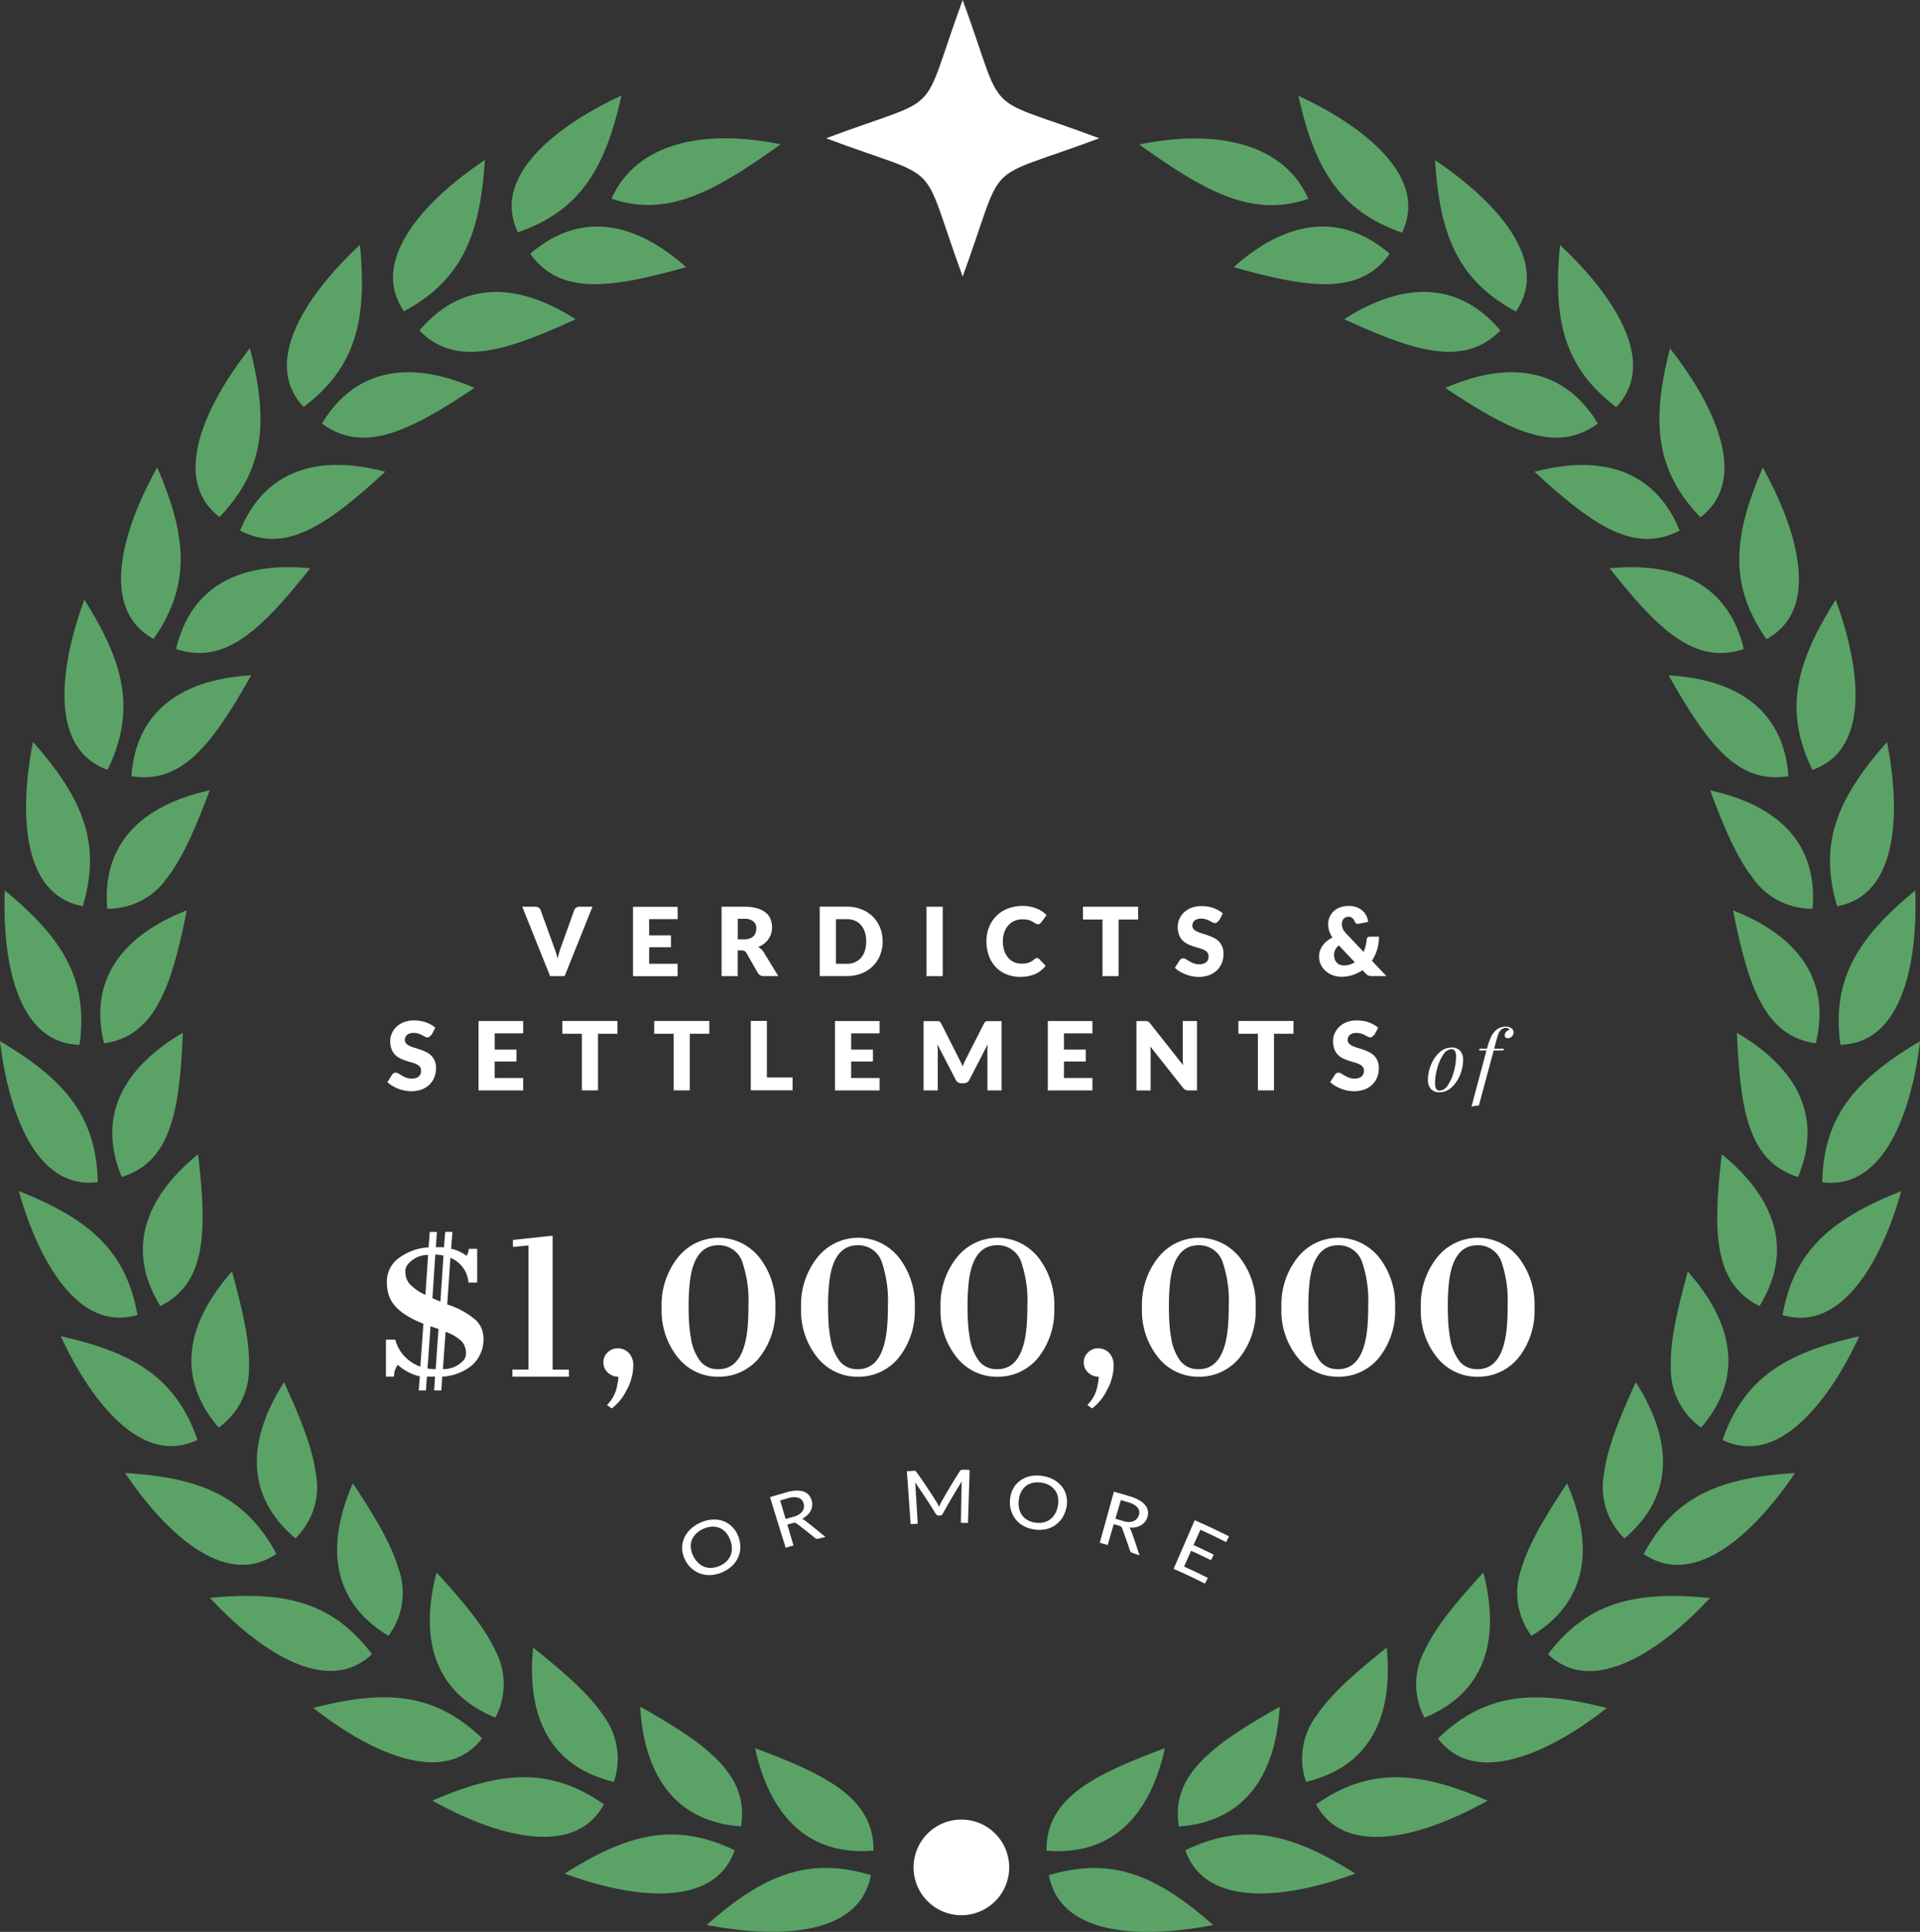 <svg xmlns="http://www.w3.org/2000/svg" width="230.021" height="231.388" viewBox="0 0 230.021 231.388">
  <rect x="0" y="0" width="230.021" height="231.388" fill="#333333" stroke="none"/>
  <g id="Asset_6" data-name="Asset 6" transform="translate(0.01)" style="isolation: isolate">
    <g id="Layer_2" transform="translate(-0.01)">
      <g id="Layer_1-2">
        <g id="Group_991" data-name="Group 991">
          <g id="Group_990" data-name="Group 990" transform="translate(0 11.442)">
            <g id="Group_989" data-name="Group 989" style="mix-blend-mode: hard-light;isolation: isolate">
              <path id="Path_1771" data-name="Path 1771" d="M81.274,230.75c-3.456.493-8.118-.206-13.633-2.221,7.464-4.743,13.185-6.265,20.369-2.794-1.022,2.86-3.272,4.522-6.736,5.015Zm-8.927-10.523c-6.545-4.566-12.442-3.949-20.553-.441,5.125,2.853,9.626,4.272,13.111,4.331S70.884,222.889,72.347,220.227Zm-14.6-7.9c-5.75-5.537-11.67-5.846-20.229-3.647,4.618,3.618,8.839,5.714,12.273,6.324S55.883,214.727,57.744,212.33ZM44.552,202.241c-4.816-6.361-10.618-7.589-19.413-6.743,4,4.287,7.839,7.015,11.133,8.148s6.067.677,8.28-1.4ZM33.1,190.233c-3.765-7.037-9.309-9.148-18.126-9.692,3.28,4.868,6.655,8.162,9.729,9.795s5.883,1.61,8.39-.1Zm-9.449-13.655c-2.618-7.537-7.765-10.493-16.383-12.42,2.471,5.324,5.294,9.1,8.074,11.207C18.138,177.467,20.9,177.879,23.646,176.577Zm-7.192-14.964c-1.39-7.861-6.022-11.582-14.221-14.847,1.6,5.647,3.794,9.824,6.214,12.339S13.55,162.459,16.454,161.613ZM11.7,145.708c-.147-7.978-4.111-12.391-11.714-16.891.721,5.817,2.191,10.287,4.2,13.148s4.515,4.118,7.523,3.743ZM9.52,129.251c1.1-7.9-2.132-12.868-8.964-18.486-.191,5.861.581,10.5,2.118,13.633s3.809,4.765,6.839,4.861Zm.39-16.6c2.294-7.64-.118-13.052-5.971-19.67-1.118,5.765-1.074,10.479-.044,13.81s3.022,5.3,6.008,5.861Zm2.971-16.339c3.486-7.177,1.927-12.913-2.787-20.369C8.079,81.461,7.38,86.123,7.865,89.579S10.02,95.293,12.881,96.315Zm5.5-15.663c4.574-6.545,3.949-12.442.441-20.553-2.846,5.133-4.265,9.626-4.324,13.111s1.228,5.978,3.89,7.442Zm7.9-14.6c5.53-5.75,5.839-11.677,3.647-20.229-3.611,4.618-5.721,8.831-6.324,12.265s.279,6.1,2.677,7.956ZM36.367,52.856c6.368-4.809,7.6-10.618,6.743-19.413-4.287,4.008-7.015,7.839-8.148,11.14s-.669,6.067,1.4,8.28ZM48.383,41.4c7.03-3.765,9.148-9.317,9.692-18.126-4.861,3.28-8.162,6.647-9.795,9.729S46.669,38.892,48.383,41.4Zm13.648-9.449c7.537-2.618,10.493-7.758,12.413-16.391-5.324,2.485-9.1,5.294-11.2,8.081S60.736,29.208,62.031,31.951ZM76.686,208.528c.478,8.251,4.213,13.78,12.074,14.339C89.76,216.8,84.922,213.168,76.686,208.528Zm-4.478.971c-1.735-2.552-4.633-5.074-8.346-8.037-.816,8.228,2.007,14.266,9.67,16.067a8.583,8.583,0,0,0-1.331-8.023ZM59.28,201.711c-1.309-2.794-3.787-5.736-6.986-9.251-2.1,8-.243,14.405,7.045,17.383A8.554,8.554,0,0,0,59.28,201.711Zm45.054,27c-7.64-2.309-13.052.11-19.678,5.964,5.765,1.1,10.471,1.074,13.81.044s5.3-3.037,5.861-6.008ZM90.452,213.506c1.772,8.074,6.339,12.927,14.185,12.265C104.673,219.61,99.312,216.793,90.452,213.506ZM47.728,192c-.86-2.963-2.846-6.258-5.464-10.221-3.316,7.581-2.478,14.185,4.258,18.266A8.584,8.584,0,0,0,47.736,192Zm-9.905-11.39c-.39-3.066-1.838-6.618-3.8-10.949-4.456,6.971-4.662,13.633,1.36,18.707a8.59,8.59,0,0,0,2.449-7.758Zm-8-12.795c.1-3.088-.787-6.824-2.037-11.405-5.508,6.184-6.743,12.729-1.6,18.685a8.6,8.6,0,0,0,3.633-7.28Zm-6.1-25.457c-6.42,5.236-8.655,11.5-4.522,18.192C24.69,157.8,24.808,151.745,23.719,142.362ZM21.9,127.817C14.763,132,11.55,137.825,14.579,145.09,20.447,143.237,21.506,137.281,21.9,127.817Zm.463-14.663c-7.7,3.022-11.78,8.287-9.905,15.935C18.543,128.185,20.513,122.434,22.366,113.154ZM20.057,109.2c1.882-2.441,3.39-5.978,5.052-10.42-8.081,1.772-12.942,6.339-12.265,14.177A8.586,8.586,0,0,0,20.057,109.2ZM30.08,85.006c-8.273.471-13.773,4.221-14.346,12.074C21.8,98.08,25.433,93.241,30.08,85.006Zm7.067-12.824c-8.228-.816-14.258,2.007-16.06,9.67C26.918,83.8,31.279,79.593,37.147,72.181Zm9-11.567c-8.008-2.1-14.405-.243-17.383,7.045C34.213,70.5,39.184,67.019,46.147,60.614Zm10.684-10.03c-7.581-3.309-14.185-2.471-18.273,4.258C43.507,58.5,48.956,55.842,56.832,50.584ZM68.95,42.356c-6.971-4.471-13.626-4.662-18.707,1.353C54.56,48.084,60.354,46.3,68.95,42.356Zm13.243-6.243c-6.177-5.493-12.721-6.736-18.678-1.6C67.1,39.517,73.1,38.664,82.194,36.113ZM93.518,21.4c-9.89-2-17.472.2-20.266,6.515,6.611,2.235,12.082-.647,20.266-6.515Zm47.709,201.483c7.853-.566,11.6-6.1,12.074-14.339C145.065,213.183,140.219,216.815,141.227,222.882Zm15.222-5.353c7.67-1.8,10.493-7.839,9.67-16.067-3.713,2.963-6.611,5.486-8.339,8.037a8.586,8.586,0,0,0-1.331,8.023Zm14.192-7.677c7.287-2.985,9.14-9.383,7.052-17.383-3.206,3.515-5.677,6.449-6.986,9.251a8.575,8.575,0,0,0-.059,8.133Zm12.824-9.8c6.736-4.081,7.567-10.684,4.258-18.266-2.618,3.963-4.6,7.258-5.464,10.221a8.564,8.564,0,0,0,1.213,8.045Zm11.14-11.677c6.015-5.081,5.809-11.736,1.353-18.707-1.963,4.331-3.419,7.883-3.8,10.949a8.57,8.57,0,0,0,2.449,7.758ZM203.79,175.1c5.147-5.956,3.9-12.5-1.6-18.685-1.25,4.581-2.132,8.317-2.03,11.405a8.567,8.567,0,0,0,3.633,7.28Zm6.986-14.545c4.14-6.692,1.9-12.957-4.515-18.192C205.172,151.752,205.29,157.8,210.775,160.554Zm4.618-15.464c3.037-7.265-.176-13.089-7.317-17.273C208.474,137.281,209.525,143.237,215.393,145.09Zm2.125-16c1.875-7.648-2.213-12.913-9.905-15.935C209.466,122.434,211.437,128.185,217.518,129.089Zm-.382-16.133c.677-7.846-4.184-12.413-12.265-14.177,1.662,4.449,3.162,7.978,5.052,10.42A8.576,8.576,0,0,0,217.136,112.956Zm-2.89-15.876c-.574-7.846-6.074-11.6-14.346-12.074C204.547,93.241,208.18,98.08,214.246,97.08ZM208.9,81.858c-1.809-7.662-7.839-10.486-16.067-9.67C198.7,79.608,203.069,83.807,208.9,81.858Zm-7.684-14.192c-2.978-7.287-9.376-9.14-17.383-7.045C190.8,67.034,195.767,70.5,201.216,67.666Zm-9.8-12.824c-4.081-6.728-10.684-7.567-18.266-4.258C181.016,55.842,186.472,58.5,191.414,54.842ZM179.737,43.7c-5.074-6.015-11.729-5.817-18.707-1.353C169.626,46.3,175.42,48.077,179.737,43.7Zm-13.266-9.184c-5.956-5.147-12.5-3.9-18.685,1.6C156.882,38.664,162.89,39.517,166.471,34.517ZM148.727,230.75c3.456.493,8.118-.206,13.633-2.221-7.464-4.743-13.185-6.265-20.369-2.794,1.022,2.86,3.272,4.522,6.736,5.015Zm16.369-6.625c3.486-.059,7.986-1.478,13.111-4.331-8.111-3.508-14.008-4.118-20.553.441C159.118,222.9,161.6,224.183,165.1,224.125Zm15.119-9.111c3.434-.6,7.655-2.7,12.273-6.317-8.559-2.206-14.479-1.9-20.229,3.647q2.791,3.6,7.956,2.677Zm-54.856,10.758c7.846.669,12.413-4.191,14.185-12.265C130.682,216.793,125.321,219.61,125.358,225.772Zm6.162,8.956c3.338,1.029,8.045,1.059,13.81-.044-6.625-5.853-12.038-8.273-19.678-5.964q.849,4.456,5.861,6.008Zm62.2-31.068c3.294-1.132,7.14-3.861,11.133-8.148-8.787-.846-14.6.382-19.406,6.743q3.32,3.121,8.273,1.4ZM205.3,190.343c3.074-1.632,6.449-4.927,9.729-9.795-8.817.544-14.361,2.662-18.126,9.692,2.508,1.713,5.309,1.735,8.4.1Zm9.361-14.972c2.78-2.1,5.6-5.875,8.074-11.2-8.618,1.927-13.766,4.875-16.383,12.42q4.125,1.952,8.309-1.213Zm6.9-16.251c2.419-2.508,4.611-6.692,6.206-12.339-8.2,3.265-12.832,6.986-14.221,14.847C216.452,162.481,219.121,161.635,221.555,159.12Zm4.258-17.141c2-2.853,3.478-7.331,4.2-13.148-7.6,4.493-11.574,8.9-11.714,16.891Q222.809,146.285,225.813,141.98Zm1.507-17.575c1.537-3.133,2.316-7.773,2.118-13.633-6.824,5.618-10.059,10.589-8.964,18.486,3.037-.1,5.309-1.721,6.846-4.861Zm-1.221-17.6c1.029-3.331,1.074-8.045-.044-13.81-5.853,6.618-8.265,12.03-5.971,19.67Q224.563,111.82,226.1,106.808ZM222.136,89.6c.485-3.456-.213-8.118-2.228-13.633-4.721,7.456-6.28,13.192-2.787,20.369,2.86-1.022,4.515-3.265,5.015-6.736ZM215.5,73.233c-.066-3.486-1.485-7.978-4.324-13.111-3.515,8.111-4.133,14.008.441,20.553Q215.6,78.49,215.5,73.233Zm-9.111-15.119c-.6-3.434-2.713-7.648-6.324-12.265-2.2,8.552-1.89,14.479,3.647,20.229Q207.312,63.287,206.393,58.114ZM195.032,44.606c-1.132-3.294-3.868-7.133-8.148-11.14-.846,8.795.375,14.6,6.743,19.413Q196.738,49.569,195.032,44.606ZM181.707,33.032c-1.625-3.081-4.927-6.449-9.795-9.729.552,8.809,2.662,14.354,9.692,18.126q2.559-3.761.1-8.4Zm-14.964-9.361c-2.1-2.787-5.883-5.6-11.2-8.081,1.919,8.626,4.875,13.773,12.42,16.391q1.941-4.114-1.213-8.3Zm-30.274-2.25c8.177,5.861,13.655,8.751,20.266,6.515-2.794-6.324-10.376-8.515-20.266-6.515Z" transform="translate(0.01 -15.56)" fill="#5ba267"/>
            </g>
            <path id="Path_1772" data-name="Path 1772" d="M148.83,302.1a5.728,5.728,0,1,1,5.728,5.728A5.73,5.73,0,0,1,148.83,302.1Z" transform="translate(-39.382 -89.879)" fill="#fff"/>
          </g>
          <path id="Path_1773" data-name="Path 1773" d="M150.941,33.12c-5.361-14.641-1.9-11.14-16.361-16.56C149.044,11.14,145.588,14.641,150.941,0c5.361,14.641,1.9,11.14,16.361,16.56C152.839,21.979,156.295,18.479,150.941,33.12Z" transform="translate(-35.611)" fill="#fff"/>
        </g>
        <g id="Group_998" data-name="Group 998" transform="translate(46.238 49.047)">
          <g id="Group_993" data-name="Group 993" transform="translate(35.488 126.997)">
            <path id="Path_1776" data-name="Path 1776" d="M132.194,249.886a3.316,3.316,0,0,1,.249,1.312,2.827,2.827,0,0,1-.26,1.2,3.111,3.111,0,0,1-.716,1.019,4,4,0,0,1-1.15.759,3.8,3.8,0,0,1-1.334.347,3.184,3.184,0,0,1-1.247-.141,3.221,3.221,0,0,1-1.9-1.659,3.072,3.072,0,0,1-.358-1.28,2.873,2.873,0,0,1,.2-1.247,3.243,3.243,0,0,1,.738-1.106,3.991,3.991,0,0,1,1.247-.835,3.886,3.886,0,0,1,1.453-.369,3.215,3.215,0,0,1,1.3.184,2.94,2.94,0,0,1,1.052.683,3.405,3.405,0,0,1,.716,1.117Zm-.976.39a2.941,2.941,0,0,0-.542-.879,2.075,2.075,0,0,0-.748-.521,2.119,2.119,0,0,0-.911-.141,3.019,3.019,0,0,0-1.009.26,2.657,2.657,0,0,0-.868.586,2.039,2.039,0,0,0-.629,1.67,2.923,2.923,0,0,0,.293.987,2.747,2.747,0,0,0,.6.835,2.183,2.183,0,0,0,.759.477,2.16,2.16,0,0,0,.878.119,2.84,2.84,0,0,0,.944-.249,2.6,2.6,0,0,0,.813-.542,2.061,2.061,0,0,0,.629-1.616,2.8,2.8,0,0,0-.228-1.009Z" transform="translate(-125.476 -241.925)" fill="#fff"/>
            <path id="Path_1777" data-name="Path 1777" d="M141.818,250.243c-.282.065-.564.13-.846.206a.427.427,0,0,1-.412-.1c-.7-.575-1.432-1.15-2.169-1.7a.76.76,0,0,0-.206-.108.788.788,0,0,0-.293.033c-.217.065-.423.119-.64.184.249.835.488,1.67.738,2.495-.315.087-.629.184-.933.282-.629-2.017-1.258-4.046-1.876-6.063.662-.206,1.334-.4,2-.586a4.322,4.322,0,0,1,1.193-.2,2.429,2.429,0,0,1,.889.141,1.355,1.355,0,0,1,.6.434,1.692,1.692,0,0,1,.325.672,1.552,1.552,0,0,1,.033.629,1.442,1.442,0,0,1-.2.586,1.816,1.816,0,0,1-.412.51,2.519,2.519,0,0,1-.607.423.855.855,0,0,1,.39.206c.824.64,1.638,1.291,2.419,1.952Zm-3.861-2.408a2.554,2.554,0,0,0,.651-.271,1.421,1.421,0,0,0,.423-.369.952.952,0,0,0,.2-.445,1.116,1.116,0,0,0-.022-.5.967.967,0,0,0-.6-.7,2.155,2.155,0,0,0-1.247.043c-.325.087-.64.184-.965.271.217.738.434,1.486.651,2.223.3-.087.6-.174.9-.26Z" transform="translate(-124.655 -242.196)" fill="#fff"/>
            <path id="Path_1778" data-name="Path 1778" d="M157.816,242.412l-.2,6.345c-.282,0-.564-.011-.846-.022.022-1.508.054-3.015.076-4.512a1.527,1.527,0,0,1,.011-.217,1.943,1.943,0,0,1,.022-.239q-1.2,1.92-2.278,3.872a.39.39,0,0,1-.347.228h-.141a.374.374,0,0,1-.358-.206c-.781-1.28-1.616-2.538-2.484-3.785a3.7,3.7,0,0,1,.054.455c.087,1.508.184,3,.271,4.512-.282.022-.564.033-.846.054-.152-2.115-.3-4.219-.456-6.334.26-.022.521-.033.781-.054a1.187,1.187,0,0,1,.217.011c.054.011.1.054.152.13.868,1.226,1.692,2.451,2.473,3.709.043.076.087.152.13.239s.076.174.108.249a4.227,4.227,0,0,1,.217-.51c.716-1.28,1.475-2.549,2.278-3.8.043-.065.087-.119.141-.13a1.028,1.028,0,0,1,.217-.022c.26,0,.521.011.792.022Z" transform="translate(-123.376 -242.39)" fill="#fff"/>
            <path id="Path_1779" data-name="Path 1779" d="M168.437,246.87a3.488,3.488,0,0,1-.5,1.236,3.09,3.09,0,0,1-2,1.356,4.034,4.034,0,0,1-2.625-.4,2.92,2.92,0,0,1-.944-.792,3.184,3.184,0,0,1-.564-1.1,3.344,3.344,0,0,1-.108-1.323,3.268,3.268,0,0,1,.38-1.269,2.883,2.883,0,0,1,.824-.944,3.237,3.237,0,0,1,1.193-.531,3.887,3.887,0,0,1,1.464-.033,3.945,3.945,0,0,1,1.4.466,3.456,3.456,0,0,1,.987.857,2.924,2.924,0,0,1,.51,1.139,3.394,3.394,0,0,1,0,1.323Zm-1.02-.2a3.014,3.014,0,0,0,.022-1.03,1.982,1.982,0,0,0-.347-.835,2.144,2.144,0,0,0-.672-.607,2.73,2.73,0,0,0-.976-.325,2.9,2.9,0,0,0-1.02.022,1.985,1.985,0,0,0-.824.38,1.939,1.939,0,0,0-.575.7,2.761,2.761,0,0,0-.282.987,2.925,2.925,0,0,0,.043,1.03,2.154,2.154,0,0,0,.369.813,1.971,1.971,0,0,0,.662.564,2.372,2.372,0,0,0,.911.293,2.541,2.541,0,0,0,.954-.022,2.178,2.178,0,0,0,.792-.347,2.237,2.237,0,0,0,.6-.672,2.806,2.806,0,0,0,.347-.976Z" transform="translate(-122.413 -242.337)" fill="#fff"/>
            <path id="Path_1780" data-name="Path 1780" d="M176.329,252.425c-.271-.1-.553-.2-.824-.293a.444.444,0,0,1-.3-.315q-.423-1.3-.911-2.6a.544.544,0,0,0-.119-.206.722.722,0,0,0-.26-.13c-.217-.065-.423-.13-.64-.184-.239.835-.488,1.67-.727,2.495-.315-.087-.629-.184-.944-.271l1.692-6.117c.672.184,1.334.38,2,.586a4.667,4.667,0,0,1,1.117.488,2.7,2.7,0,0,1,.683.6,1.439,1.439,0,0,1,.282.683,1.65,1.65,0,0,1-.087.748,1.743,1.743,0,0,1-.315.553,1.674,1.674,0,0,1-.477.39,1.876,1.876,0,0,1-.629.217,2.374,2.374,0,0,1-.737.022,1.221,1.221,0,0,1,.228.38c.358.987.683,1.963,1,2.95Zm-1.963-4.111a2.393,2.393,0,0,0,.694.119,1.482,1.482,0,0,0,.553-.087,1.094,1.094,0,0,0,.412-.271,1.229,1.229,0,0,0,.249-.434.93.93,0,0,0-.119-.911,2.1,2.1,0,0,0-1.074-.629c-.315-.1-.64-.2-.954-.282-.217.748-.434,1.486-.651,2.223.3.087.6.174.9.271Z" transform="translate(-121.574 -242.186)" fill="#fff"/>
            <path id="Path_1781" data-name="Path 1781" d="M183.86,254.869c-.119.228-.239.456-.347.683-1.236-.629-2.484-1.226-3.753-1.768.846-1.941,1.681-3.883,2.527-5.824,1.388.6,2.755,1.247,4.111,1.931-.119.228-.228.456-.347.683-1.02-.521-2.05-1.009-3.08-1.475-.271.607-.553,1.226-.824,1.833.813.369,1.616.748,2.419,1.15-.108.217-.217.445-.325.662-.792-.39-1.583-.77-2.386-1.128l-.846,1.887c.965.434,1.931.9,2.885,1.377Z" transform="translate(-120.884 -241.919)" fill="#fff"/>
          </g>
          <g id="Group_994" data-name="Group 994" transform="translate(0 98.499)">
            <path id="Path_1782" data-name="Path 1782" d="M64.289,216.577a2.222,2.222,0,0,0-.449,1.412H62.87v-4.434h1.118a4.54,4.54,0,0,0,1.074,1.971,4.895,4.895,0,0,0,1.927,1.265l.368-5.14c-2.39-.934-3.78-2.11-4.177-3.515a5.361,5.361,0,0,1-.2-1.515,3.448,3.448,0,0,1,1.4-2.809,6.568,6.568,0,0,1,3.6-1.309l.14-1.846h.86l-.14,1.824h.5a3.337,3.337,0,0,1,.478.029l.154-1.86h.86l-.154,2.022a4.551,4.551,0,0,1,1.838.846,1.545,1.545,0,0,0,.279-.838H73.8v4.044H72.753a3.48,3.48,0,0,0-2.162-2.971l-.382,5.589a9.691,9.691,0,0,1,3.4,1.853,2.963,2.963,0,0,1,.941,2.14,4.107,4.107,0,0,1-1.4,3.316,6.037,6.037,0,0,1-3.537,1.338l-.11,1.655h-.86l.11-1.655h-.978l-.118,1.655h-.86l.132-1.691a5.761,5.761,0,0,1-2.64-1.382Zm3.633-13.17A3.155,3.155,0,0,0,65.4,204.65a1.337,1.337,0,0,0-.206.735,2.271,2.271,0,0,0,.485,1.471,6.034,6.034,0,0,0,1.919,1.338l.324-4.787Zm-.074,13.6a5.035,5.035,0,0,0,.978.088l.338-4.816L68.341,212a.683.683,0,0,1-.132-.044L67.848,217Zm.588-8.42.956.419.368-5.515a4.13,4.13,0,0,0-.978-.118l-.346,5.221Zm1.25,8.493a3.149,3.149,0,0,0,2.566-1.154,1.355,1.355,0,0,0,.206-.735,2.063,2.063,0,0,0-.515-1.427,5.2,5.2,0,0,0-1.927-1.14l-.324,4.449Z" transform="translate(-62.87 -200.65)" fill="#fff"/>
            <path id="Path_1783" data-name="Path 1783" d="M83.47,217.308H85.4V202.439l-1.868.176v-.838l4.758-.507v16.045h1.949v.846H83.47v-.846Z" transform="translate(-68.322 -200.814)" fill="#fff"/>
            <path id="Path_1784" data-name="Path 1784" d="M98.829,220.091a1.646,1.646,0,0,1,1.066-.471,1.869,1.869,0,0,1,1.478.574,2.142,2.142,0,0,1,.507,1.471,6.253,6.253,0,0,1-.853,3.052,5.853,5.853,0,0,1-1.735,2.1l-.566-.412a4.237,4.237,0,0,0,1.228-2.383,5.362,5.362,0,0,0,.14-1,1.8,1.8,0,0,1-1.257-.493A1.586,1.586,0,0,1,98.3,221.3a1.57,1.57,0,0,1,.522-1.206Z" transform="translate(-72.247 -205.671)" fill="#fff"/>
            <path id="Path_1785" data-name="Path 1785" d="M117.313,217.67a6.294,6.294,0,0,1-2.7.588,6.138,6.138,0,0,1-4.868-2.294,8.928,8.928,0,0,1-1.956-5.986,9.067,9.067,0,0,1,1.963-6.03,6.238,6.238,0,0,1,7.545-1.735,6.451,6.451,0,0,1,2.162,1.706,9.159,9.159,0,0,1,1.949,6.052A9.032,9.032,0,0,1,119.46,216a6.179,6.179,0,0,1-2.155,1.669Zm-2.721-.316q3.155,0,3.53-5.427c.044-.625.066-1.382.066-2.265a14.107,14.107,0,0,0-.706-5.059,2.954,2.954,0,0,0-2.89-2.1q-2.945,0-3.434,4.471a25.649,25.649,0,0,0-.14,2.684c0,.882.022,1.632.066,2.265a15.279,15.279,0,0,0,.221,1.757,6.011,6.011,0,0,0,1.11,2.713,2.655,2.655,0,0,0,2.177.956Z" transform="translate(-74.759 -200.904)" fill="#fff"/>
            <path id="Path_1786" data-name="Path 1786" d="M140.033,217.67a6.293,6.293,0,0,1-2.7.588,6.138,6.138,0,0,1-4.868-2.294,8.928,8.928,0,0,1-1.956-5.986,9.067,9.067,0,0,1,1.963-6.03,6.238,6.238,0,0,1,7.545-1.735,6.451,6.451,0,0,1,2.162,1.706,9.159,9.159,0,0,1,1.949,6.052A9.032,9.032,0,0,1,142.18,216a6.179,6.179,0,0,1-2.155,1.669Zm-2.721-.316q3.155,0,3.53-5.427c.044-.625.066-1.382.066-2.265a14.107,14.107,0,0,0-.706-5.059,2.954,2.954,0,0,0-2.89-2.1q-2.945,0-3.434,4.471a25.651,25.651,0,0,0-.14,2.684c0,.882.022,1.632.066,2.265a15.282,15.282,0,0,0,.221,1.757,6.011,6.011,0,0,0,1.11,2.713,2.655,2.655,0,0,0,2.177.956Z" transform="translate(-80.772 -200.904)" fill="#fff"/>
            <path id="Path_1787" data-name="Path 1787" d="M162.753,217.67a6.294,6.294,0,0,1-2.7.588,6.138,6.138,0,0,1-4.868-2.294,8.928,8.928,0,0,1-1.956-5.986,9.067,9.067,0,0,1,1.963-6.03,6.238,6.238,0,0,1,7.545-1.735,6.451,6.451,0,0,1,2.162,1.706,9.159,9.159,0,0,1,1.949,6.052A9.032,9.032,0,0,1,164.9,216a6.179,6.179,0,0,1-2.155,1.669Zm-2.721-.316q3.155,0,3.53-5.427c.044-.625.066-1.382.066-2.265a14.107,14.107,0,0,0-.706-5.059,2.954,2.954,0,0,0-2.89-2.1q-2.945,0-3.434,4.471a25.642,25.642,0,0,0-.14,2.684c0,.882.022,1.632.066,2.265a15.286,15.286,0,0,0,.221,1.757,6.011,6.011,0,0,0,1.11,2.713,2.655,2.655,0,0,0,2.177.956Z" transform="translate(-86.785 -200.904)" fill="#fff"/>
            <path id="Path_1788" data-name="Path 1788" d="M177.089,220.091a1.646,1.646,0,0,1,1.066-.471,1.869,1.869,0,0,1,1.478.574,2.142,2.142,0,0,1,.507,1.471,6.253,6.253,0,0,1-.853,3.052,5.853,5.853,0,0,1-1.735,2.1l-.566-.412a4.237,4.237,0,0,0,1.228-2.383,5.362,5.362,0,0,0,.14-1,1.8,1.8,0,0,1-1.257-.493,1.585,1.585,0,0,1-.537-1.221,1.57,1.57,0,0,1,.522-1.206Z" transform="translate(-92.959 -205.671)" fill="#fff"/>
            <path id="Path_1789" data-name="Path 1789" d="M195.563,217.67a6.294,6.294,0,0,1-2.7.588A6.138,6.138,0,0,1,188,215.964a8.927,8.927,0,0,1-1.956-5.986,9.067,9.067,0,0,1,1.963-6.03,6.238,6.238,0,0,1,7.545-1.735,6.451,6.451,0,0,1,2.162,1.706,9.159,9.159,0,0,1,1.949,6.052A9.032,9.032,0,0,1,197.71,216a6.179,6.179,0,0,1-2.155,1.669Zm-2.721-.316q3.155,0,3.53-5.427c.044-.625.066-1.382.066-2.265a14.107,14.107,0,0,0-.706-5.059,2.954,2.954,0,0,0-2.89-2.1q-2.945,0-3.434,4.471a25.646,25.646,0,0,0-.14,2.684c0,.882.022,1.632.066,2.265a15.279,15.279,0,0,0,.221,1.757,6.011,6.011,0,0,0,1.11,2.713,2.655,2.655,0,0,0,2.177.956Z" transform="translate(-95.468 -200.904)" fill="#fff"/>
            <path id="Path_1790" data-name="Path 1790" d="M218.283,217.67a6.294,6.294,0,0,1-2.7.588,6.138,6.138,0,0,1-4.868-2.294,8.928,8.928,0,0,1-1.956-5.986,9.068,9.068,0,0,1,1.963-6.03,6.238,6.238,0,0,1,7.545-1.735,6.451,6.451,0,0,1,2.162,1.706,9.159,9.159,0,0,1,1.949,6.052A9.032,9.032,0,0,1,220.43,216a6.179,6.179,0,0,1-2.155,1.669Zm-2.721-.316q3.155,0,3.53-5.427c.044-.625.066-1.382.066-2.265a14.107,14.107,0,0,0-.706-5.059,2.954,2.954,0,0,0-2.89-2.1q-2.945,0-3.434,4.471a25.642,25.642,0,0,0-.14,2.684c0,.882.022,1.632.066,2.265a15.276,15.276,0,0,0,.221,1.757,6.011,6.011,0,0,0,1.11,2.713,2.655,2.655,0,0,0,2.177.956Z" transform="translate(-101.481 -200.904)" fill="#fff"/>
            <path id="Path_1791" data-name="Path 1791" d="M241,217.67a6.293,6.293,0,0,1-2.7.588,6.138,6.138,0,0,1-4.868-2.294,8.928,8.928,0,0,1-1.956-5.986,9.068,9.068,0,0,1,1.963-6.03,6.238,6.238,0,0,1,7.545-1.735,6.452,6.452,0,0,1,2.162,1.706,9.159,9.159,0,0,1,1.949,6.052A9.032,9.032,0,0,1,243.15,216,6.179,6.179,0,0,1,241,217.67Zm-2.721-.316q3.155,0,3.53-5.427c.044-.625.066-1.382.066-2.265a14.107,14.107,0,0,0-.706-5.059,2.954,2.954,0,0,0-2.89-2.1q-2.945,0-3.434,4.471a25.643,25.643,0,0,0-.14,2.684c0,.882.022,1.632.066,2.265a15.276,15.276,0,0,0,.221,1.757,6.011,6.011,0,0,0,1.11,2.713,2.655,2.655,0,0,0,2.177.956Z" transform="translate(-107.494 -200.904)" fill="#fff"/>
          </g>
          <g id="Group_997" data-name="Group 997" transform="translate(0.162 59.46)">
            <g id="Group_995" data-name="Group 995">
              <path id="Path_1792" data-name="Path 1792" d="M85.087,147.69h1.552a.715.715,0,0,1,.412.11.625.625,0,0,1,.228.3l1.61,4.449c.074.191.147.4.221.632s.147.471.206.721c.051-.25.118-.493.184-.721s.14-.441.206-.632l1.6-4.449a.648.648,0,0,1,.625-.412h1.559L90.154,156H88.411L85.08,147.69Z" transform="translate(-68.91 -147.594)" fill="#fff"/>
              <path id="Path_1793" data-name="Path 1793" d="M108.466,147.69v1.485h-3.412v1.941h2.61v1.427h-2.61v1.978h3.412v1.485H103.12V147.7h5.346Z" transform="translate(-73.684 -147.594)" fill="#fff"/>
              <path id="Path_1794" data-name="Path 1794" d="M119.477,152.926V156H117.55V147.69h2.706a5.5,5.5,0,0,1,1.537.184,2.852,2.852,0,0,1,1.037.515,1.861,1.861,0,0,1,.581.779,2.518,2.518,0,0,1,.184.978,2.6,2.6,0,0,1-.11.765,2.308,2.308,0,0,1-.324.662,2.435,2.435,0,0,1-.522.544,2.789,2.789,0,0,1-.713.4,1.72,1.72,0,0,1,.36.243,1.494,1.494,0,0,1,.294.346l1.765,2.89H122.6a.754.754,0,0,1-.7-.368l-1.382-2.412a.585.585,0,0,0-.213-.228.74.74,0,0,0-.346-.066h-.493Zm0-1.331h.772a1.969,1.969,0,0,0,.669-.1,1.228,1.228,0,0,0,.456-.279,1.054,1.054,0,0,0,.257-.412,1.63,1.63,0,0,0,.081-.507,1.067,1.067,0,0,0-.353-.853,1.646,1.646,0,0,0-1.1-.309h-.772v2.463Z" transform="translate(-77.503 -147.594)" fill="#fff"/>
              <path id="Path_1795" data-name="Path 1795" d="M141.077,151.835a4.369,4.369,0,0,1-.309,1.662,3.857,3.857,0,0,1-.875,1.316,4,4,0,0,1-1.36.868,4.833,4.833,0,0,1-1.765.309H133.54V147.68h3.228a4.684,4.684,0,0,1,1.765.316,4,4,0,0,1,1.36.868,3.857,3.857,0,0,1,.875,1.316,4.359,4.359,0,0,1,.309,1.655Zm-1.971,0a3.491,3.491,0,0,0-.162-1.11,2.416,2.416,0,0,0-.456-.838,1.989,1.989,0,0,0-.735-.529,2.454,2.454,0,0,0-.985-.184h-1.287v5.346h1.287a2.453,2.453,0,0,0,.985-.184,2.051,2.051,0,0,0,.735-.529,2.3,2.3,0,0,0,.456-.838,3.761,3.761,0,0,0,.162-1.118Z" transform="translate(-81.735 -147.592)" fill="#fff"/>
              <path id="Path_1796" data-name="Path 1796" d="M152.881,156H150.94V147.69h1.941Z" transform="translate(-86.34 -147.594)" fill="#fff"/>
              <path id="Path_1797" data-name="Path 1797" d="M166.759,153.81a.341.341,0,0,1,.14.029.347.347,0,0,1,.132.088l.765.8a3.317,3.317,0,0,1-1.257.993,4.453,4.453,0,0,1-1.787.331,4.292,4.292,0,0,1-1.7-.324,3.674,3.674,0,0,1-1.272-.89,3.855,3.855,0,0,1-.8-1.346,5.037,5.037,0,0,1-.279-1.691,4.459,4.459,0,0,1,.316-1.706,4.017,4.017,0,0,1,.89-1.346,3.862,3.862,0,0,1,1.375-.875,5.006,5.006,0,0,1,2.647-.235,4.736,4.736,0,0,1,.772.228,3.754,3.754,0,0,1,.662.346,2.944,2.944,0,0,1,.537.449l-.647.875a.926.926,0,0,1-.147.147.4.4,0,0,1-.243.066.429.429,0,0,1-.191-.044,1.786,1.786,0,0,1-.191-.11c-.066-.044-.147-.088-.228-.14a1.572,1.572,0,0,0-.294-.14,2.173,2.173,0,0,0-.4-.11,2.8,2.8,0,0,0-.529-.044,2.359,2.359,0,0,0-.956.184,2.145,2.145,0,0,0-.743.529,2.465,2.465,0,0,0-.485.838,3.215,3.215,0,0,0-.176,1.1,3.421,3.421,0,0,0,.176,1.132,2.567,2.567,0,0,0,.471.838,1.984,1.984,0,0,0,.7.515,2.085,2.085,0,0,0,.853.176,3.143,3.143,0,0,0,.478-.029,1.713,1.713,0,0,0,.4-.088,1.924,1.924,0,0,0,.353-.162,2,2,0,0,0,.338-.25,1.012,1.012,0,0,1,.147-.1.325.325,0,0,1,.162-.037Z" transform="translate(-88.923 -147.56)" fill="#fff"/>
              <path id="Path_1798" data-name="Path 1798" d="M183.033,147.69v1.53h-2.338V156h-1.927v-6.78H176.43v-1.53Z" transform="translate(-93.087 -147.594)" fill="#fff"/>
              <path id="Path_1799" data-name="Path 1799" d="M196.6,149.345a.851.851,0,0,1-.176.206.412.412,0,0,1-.243.066.6.6,0,0,1-.279-.081c-.1-.051-.213-.118-.338-.184a2.657,2.657,0,0,0-.434-.184,1.656,1.656,0,0,0-.559-.081,1.207,1.207,0,0,0-.809.228.785.785,0,0,0-.265.625.565.565,0,0,0,.162.419,1.313,1.313,0,0,0,.419.287,4.24,4.24,0,0,0,.6.221q.331.1.684.221a6.125,6.125,0,0,1,.684.287,2.289,2.289,0,0,1,.6.419,1.985,1.985,0,0,1,.419.625,2.29,2.29,0,0,1,.162.89,2.94,2.94,0,0,1-.2,1.081,2.433,2.433,0,0,1-.581.875,2.736,2.736,0,0,1-.934.588,3.562,3.562,0,0,1-1.265.213,4.409,4.409,0,0,1-1.566-.309,5.238,5.238,0,0,1-.706-.346,2.958,2.958,0,0,1-.574-.441l.574-.9a.468.468,0,0,1,.176-.162.463.463,0,0,1,.243-.066.638.638,0,0,1,.346.11q.176.11.4.243a3.264,3.264,0,0,0,.507.243,1.863,1.863,0,0,0,.676.11,1.269,1.269,0,0,0,.816-.228.89.89,0,0,0,.294-.735.666.666,0,0,0-.162-.471,1.141,1.141,0,0,0-.419-.3,4.522,4.522,0,0,0-.588-.213c-.221-.059-.449-.125-.677-.206a4.483,4.483,0,0,1-.676-.272,2.116,2.116,0,0,1-.588-.427,1.89,1.89,0,0,1-.419-.662,2.692,2.692,0,0,1-.162-.978,2.207,2.207,0,0,1,.191-.912,2.417,2.417,0,0,1,.552-.794,2.694,2.694,0,0,1,.9-.559,3.28,3.28,0,0,1,1.213-.206,4.9,4.9,0,0,1,.743.059,3.328,3.328,0,0,1,.684.176,4.186,4.186,0,0,1,.61.279,2.641,2.641,0,0,1,.507.368l-.478.9Z" transform="translate(-97.046 -147.565)" fill="#fff"/>
              <path id="Path_1800" data-name="Path 1800" d="M218.422,147.56a2.7,2.7,0,0,1,.978.162,2.271,2.271,0,0,1,.713.426,2.042,2.042,0,0,1,.456.61,2.317,2.317,0,0,1,.206.713l-1.14.228a.166.166,0,0,0-.051.007h-.044a.365.365,0,0,1-.353-.25,1.266,1.266,0,0,0-.309-.449.671.671,0,0,0-.456-.154.727.727,0,0,0-.346.074.773.773,0,0,0-.4.471,1,1,0,0,0-.051.331,1.266,1.266,0,0,0,.029.287,1.363,1.363,0,0,0,.088.279,1.414,1.414,0,0,0,.162.287,3.16,3.16,0,0,0,.272.316l2.052,2.169a3.88,3.88,0,0,0,.243-.713,6.252,6.252,0,0,0,.132-.772.389.389,0,0,1,.1-.25.358.358,0,0,1,.25-.088h1.118a5.276,5.276,0,0,1-.221,1.552,4.99,4.99,0,0,1-.632,1.324l1.743,1.838h-1.743a1.19,1.19,0,0,1-.235-.015.567.567,0,0,1-.191-.051.555.555,0,0,1-.169-.1,1.681,1.681,0,0,1-.169-.162l-.36-.375a4.547,4.547,0,0,1-1.184.581,4.367,4.367,0,0,1-1.368.206,2.931,2.931,0,0,1-.971-.169,2.822,2.822,0,0,1-.846-.485,2.338,2.338,0,0,1-.6-.765,2.183,2.183,0,0,1-.228-1.007,2.1,2.1,0,0,1,.118-.713,2.321,2.321,0,0,1,.331-.625,2.617,2.617,0,0,1,.507-.522,4.131,4.131,0,0,1,.64-.412,3.42,3.42,0,0,1-.39-.816,2.628,2.628,0,0,1-.118-.772,2.155,2.155,0,0,1,.162-.838,2.129,2.129,0,0,1,.471-.7,2.293,2.293,0,0,1,.765-.478,2.85,2.85,0,0,1,1.044-.176Zm-1.721,5.912a1.472,1.472,0,0,0,.081.493,1.016,1.016,0,0,0,.235.382,1.054,1.054,0,0,0,.368.25,1.231,1.231,0,0,0,.478.088,2.156,2.156,0,0,0,.706-.1,2.429,2.429,0,0,0,.61-.279l-1.912-2.022a1.494,1.494,0,0,0-.449.559,1.548,1.548,0,0,0-.132.632Z" transform="translate(-103.268 -147.56)" fill="#fff"/>
              <path id="Path_1801" data-name="Path 1801" d="M68.3,167.965a.852.852,0,0,1-.176.206.411.411,0,0,1-.243.066.6.6,0,0,1-.279-.081c-.1-.051-.213-.118-.338-.184a2.658,2.658,0,0,0-.434-.184,1.656,1.656,0,0,0-.559-.081,1.207,1.207,0,0,0-.809.228.785.785,0,0,0-.265.625.565.565,0,0,0,.162.419,1.313,1.313,0,0,0,.419.287,4.239,4.239,0,0,0,.6.221q.331.1.684.221a6.122,6.122,0,0,1,.684.287,2.288,2.288,0,0,1,.6.419,1.985,1.985,0,0,1,.419.625,2.29,2.29,0,0,1,.162.89,2.94,2.94,0,0,1-.2,1.081,2.433,2.433,0,0,1-.581.875,2.736,2.736,0,0,1-.934.588,3.562,3.562,0,0,1-1.265.213,4.409,4.409,0,0,1-1.566-.309,5.24,5.24,0,0,1-.706-.346,2.958,2.958,0,0,1-.574-.441l.574-.9a.468.468,0,0,1,.176-.162.463.463,0,0,1,.243-.066.638.638,0,0,1,.346.11q.176.11.4.243a3.264,3.264,0,0,0,.507.243,1.863,1.863,0,0,0,.677.11,1.269,1.269,0,0,0,.816-.228.89.89,0,0,0,.294-.735.666.666,0,0,0-.162-.471,1.141,1.141,0,0,0-.419-.3,4.521,4.521,0,0,0-.588-.213c-.221-.059-.449-.125-.677-.206a4.483,4.483,0,0,1-.677-.272,2.116,2.116,0,0,1-.588-.426,1.89,1.89,0,0,1-.419-.662,2.692,2.692,0,0,1-.162-.978,2.207,2.207,0,0,1,.191-.912,2.418,2.418,0,0,1,.552-.794,2.694,2.694,0,0,1,.9-.559,3.28,3.28,0,0,1,1.213-.206,4.9,4.9,0,0,1,.743.059,3.328,3.328,0,0,1,.684.176,4.186,4.186,0,0,1,.61.279,2.641,2.641,0,0,1,.507.368l-.478.9Z" transform="translate(-63.09 -152.493)" fill="#fff"/>
              <path id="Path_1802" data-name="Path 1802" d="M83.306,166.3v1.485H79.894v1.941H82.5v1.427h-2.61v1.978h3.412v1.485H77.96v-8.309h5.346Z" transform="translate(-67.026 -152.52)" fill="#fff"/>
              <path id="Path_1803" data-name="Path 1803" d="M98.213,166.3v1.53H95.875v6.78H93.948v-6.78H91.61V166.3Z" transform="translate(-70.638 -152.52)" fill="#fff"/>
              <path id="Path_1804" data-name="Path 1804" d="M113.173,166.3v1.53h-2.338v6.78h-1.927v-6.78H106.57V166.3Z" transform="translate(-74.597 -152.52)" fill="#fff"/>
              <path id="Path_1805" data-name="Path 1805" d="M124.237,173.062h3.081V174.6H122.31V166.29h1.927Z" transform="translate(-78.763 -152.517)" fill="#fff"/>
              <path id="Path_1806" data-name="Path 1806" d="M141.376,166.3v1.485h-3.412v1.941h2.61v1.427h-2.61v1.978h3.412v1.485H136.03v-8.309h5.346Z" transform="translate(-82.394 -152.52)" fill="#fff"/>
              <path id="Path_1807" data-name="Path 1807" d="M154.934,171.269c.074.154.14.316.206.478.066-.169.132-.331.206-.485s.147-.309.221-.456l2.132-4.2a.62.62,0,0,1,.118-.169.462.462,0,0,1,.132-.088.409.409,0,0,1,.169-.029h1.691v8.3h-1.7v-4.78c0-.235.015-.485.037-.75l-2.2,4.272a.7.7,0,0,1-.279.3.8.8,0,0,1-.4.1h-.265a.8.8,0,0,1-.4-.1.742.742,0,0,1-.279-.3l-2.213-4.28c.015.132.029.265.037.4s.015.25.015.36v4.78h-1.7v-8.3h1.691a.409.409,0,0,1,.169.029.417.417,0,0,1,.132.088.67.67,0,0,1,.118.169l2.14,4.221c.074.147.147.294.221.449Z" transform="translate(-86.216 -152.525)" fill="#fff"/>
              <path id="Path_1808" data-name="Path 1808" d="M176.046,166.3v1.485h-3.412v1.941h2.61v1.427h-2.61v1.978h3.412v1.485H170.7v-8.309h5.346Z" transform="translate(-91.57 -152.52)" fill="#fff"/>
              <path id="Path_1809" data-name="Path 1809" d="M186.361,166.317a.475.475,0,0,1,.154.044.691.691,0,0,1,.132.088,1,1,0,0,1,.14.154l3.949,4.993c-.015-.162-.029-.316-.037-.463s-.007-.294-.007-.426v-4.4h1.7v8.309h-1.007a.951.951,0,0,1-.375-.066.823.823,0,0,1-.294-.25l-3.919-4.949c.015.147.022.287.029.426s.015.272.015.39v4.456h-1.7v-8.309h1.015a.938.938,0,0,1,.213.015Z" transform="translate(-95.392 -152.522)" fill="#fff"/>
              <path id="Path_1810" data-name="Path 1810" d="M208.353,166.3v1.53h-2.338v6.78h-1.927v-6.78H201.75V166.3Z" transform="translate(-99.788 -152.52)" fill="#fff"/>
              <path id="Path_1811" data-name="Path 1811" d="M221.906,167.965a.853.853,0,0,1-.176.206.411.411,0,0,1-.243.066.6.6,0,0,1-.279-.081c-.1-.051-.213-.118-.338-.184a2.658,2.658,0,0,0-.434-.184,1.656,1.656,0,0,0-.559-.081,1.207,1.207,0,0,0-.809.228.785.785,0,0,0-.265.625.565.565,0,0,0,.162.419,1.313,1.313,0,0,0,.419.287,4.24,4.24,0,0,0,.6.221q.331.1.684.221a6.121,6.121,0,0,1,.684.287,2.288,2.288,0,0,1,.6.419,1.985,1.985,0,0,1,.419.625,2.289,2.289,0,0,1,.162.89,2.94,2.94,0,0,1-.2,1.081,2.433,2.433,0,0,1-.581.875,2.736,2.736,0,0,1-.934.588,3.562,3.562,0,0,1-1.265.213,4.409,4.409,0,0,1-1.566-.309,5.24,5.24,0,0,1-.706-.346,2.958,2.958,0,0,1-.574-.441l.574-.9a.521.521,0,0,1,.419-.228.638.638,0,0,1,.346.11q.176.11.4.243a3.263,3.263,0,0,0,.507.243,1.863,1.863,0,0,0,.677.11,1.269,1.269,0,0,0,.816-.228.89.89,0,0,0,.294-.735.666.666,0,0,0-.162-.471,1.141,1.141,0,0,0-.419-.3,4.52,4.52,0,0,0-.588-.213c-.221-.059-.449-.125-.677-.206a4.483,4.483,0,0,1-.677-.272,2.116,2.116,0,0,1-.588-.426,1.89,1.89,0,0,1-.419-.662,2.692,2.692,0,0,1-.162-.978,2.208,2.208,0,0,1,.191-.912,2.418,2.418,0,0,1,.552-.794,2.694,2.694,0,0,1,.9-.559,3.28,3.28,0,0,1,1.213-.206,4.9,4.9,0,0,1,.743.059,3.327,3.327,0,0,1,.684.176,4.186,4.186,0,0,1,.61.279,2.641,2.641,0,0,1,.507.368l-.478.9Z" transform="translate(-103.744 -152.493)" fill="#fff"/>
            </g>
            <g id="Group_996" data-name="Group 996" transform="translate(124.67 14.457)">
              <path id="Path_1812" data-name="Path 1812" d="M232.976,172.753a4.071,4.071,0,0,1,1-1.515,2.136,2.136,0,0,1,1.515-.618,1.3,1.3,0,0,1,.993.39,1.642,1.642,0,0,1,.36,1.162,4.745,4.745,0,0,1-.346,1.677,4.071,4.071,0,0,1-1,1.515,2.136,2.136,0,0,1-1.515.618,1.3,1.3,0,0,1-.993-.39,1.642,1.642,0,0,1-.36-1.162A4.745,4.745,0,0,1,232.976,172.753Zm1.5-1.287a5.3,5.3,0,0,0-.721,1.6,6.69,6.69,0,0,0-.272,1.853,1.186,1.186,0,0,0,.14.654.469.469,0,0,0,.426.206,1.228,1.228,0,0,0,.956-.64,5.3,5.3,0,0,0,.721-1.6,6.692,6.692,0,0,0,.272-1.853,1.186,1.186,0,0,0-.14-.654.469.469,0,0,0-.426-.206A1.228,1.228,0,0,0,234.476,171.466Z" transform="translate(-232.63 -168.12)" fill="#fff"/>
              <path id="Path_1813" data-name="Path 1813" d="M244.517,167.411a.613.613,0,0,1,.25.507.7.7,0,0,1-.191.471.616.616,0,0,1-.471.213.439.439,0,0,1-.294-.088.271.271,0,0,1-.1-.25.61.61,0,0,1,.154-.412.867.867,0,0,1,.412-.25c0-.059-.044-.11-.132-.162a.638.638,0,0,0-.324-.074.848.848,0,0,0-.574.257,1.415,1.415,0,0,0-.346.6c-.088.272-.206.677-.346,1.213l-.11.427h1.169l-.059.206h-1.169l-1.772,6.6a3.225,3.225,0,0,0-.89.14l1.8-6.743h-.89l.059-.2h.89a8.671,8.671,0,0,1,.449-1.331,2.575,2.575,0,0,1,.559-.824,1.628,1.628,0,0,1,.559-.36,1.816,1.816,0,0,1,.676-.132,1.066,1.066,0,0,1,.684.2Z" transform="translate(-234.509 -167.22)" fill="#fff"/>
            </g>
          </g>
        </g>
      </g>
    </g>
  </g>
</svg>
